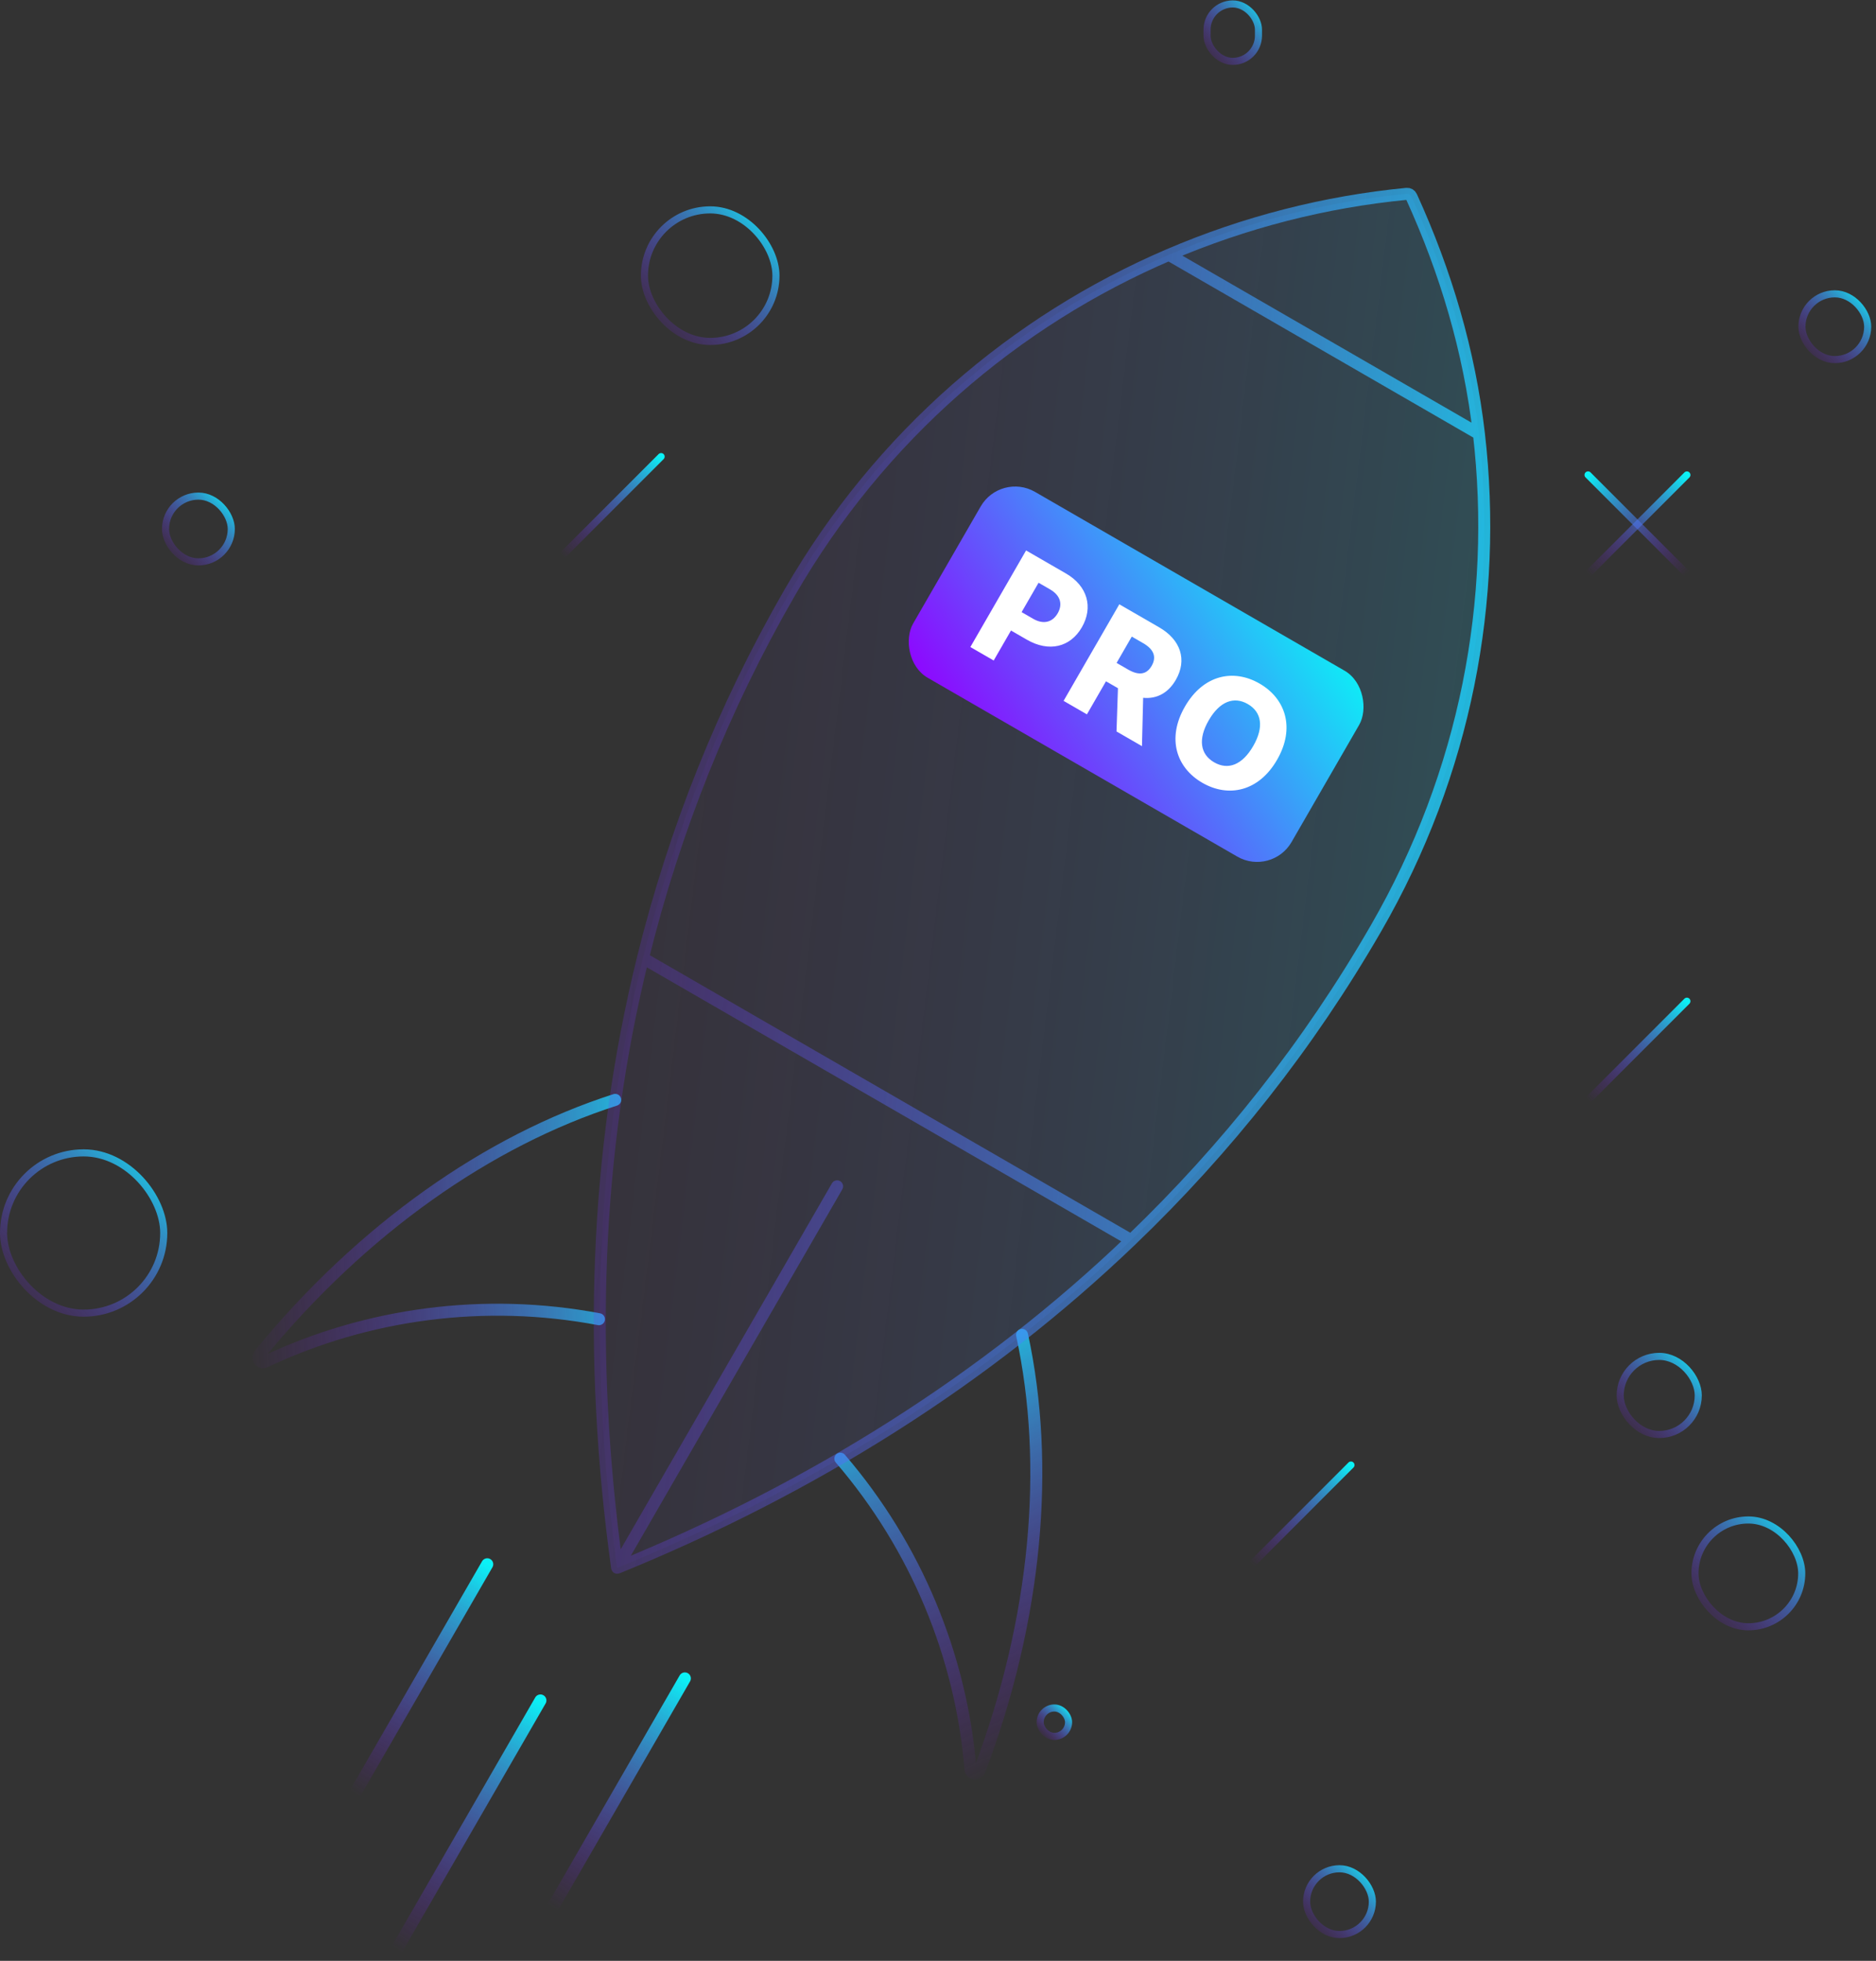 <svg width="313" height="327" viewBox="0 0 313 327" fill="none" xmlns="http://www.w3.org/2000/svg">
<rect x="0" y="0" width="313" height="327" fill="#333333" stroke="none"/>
<path d="M102.646 183.418C81.492 190.199 60.429 204.936 43.263 225.905C42.744 226.539 43.474 227.439 44.215 227.089C61.31 219.011 80.85 216.395 99.931 219.994" stroke="url(#paint0_linear_4573_9520)" stroke-width="2" stroke-linecap="round"/>
<path d="M170.526 222.61C175.23 244.32 172.999 269.93 163.422 295.281C163.133 296.047 161.989 295.865 161.921 295.048C160.37 276.205 152.865 257.975 140.208 243.249" stroke="url(#paint1_linear_4573_9520)" stroke-width="2" stroke-linecap="round"/>
<path d="M66.298 324.915L66.184 325.111L90.168 283.57" stroke="url(#paint2_linear_4573_9520)" stroke-width="2" stroke-linecap="round"/>
<path d="M59.322 298.924L59.217 299.105L81.297 260.861" stroke="url(#paint3_linear_4573_9520)" stroke-width="2" stroke-linecap="round"/>
<path d="M92.29 317.959L92.186 318.14L114.266 279.896" stroke="url(#paint4_linear_4573_9520)" stroke-width="2" stroke-linecap="round"/>
<path d="M229.587 154.8C244.592 128.81 249.945 99.923 246.751 72.356C245.151 58.548 241.233 45.372 235.478 32.764C235.344 32.471 235.039 32.294 234.718 32.325C221.065 33.639 207.663 37.075 195.025 42.492C169.383 53.483 146.883 72.629 131.797 98.759C120.647 118.071 112.523 138.525 107.268 159.783C99.228 192.307 98.123 226.324 102.957 261.409C102.945 261.433 102.97 261.46 102.996 261.449C135.643 248.148 164.657 229.897 188.731 206.815C204.629 191.573 218.373 174.223 229.587 154.8Z" fill="url(#paint5_linear_4573_9520)" fill-opacity="0.2"/>
<path d="M102.957 261.409V261.409C102.945 261.433 102.97 261.46 102.996 261.449C135.643 248.148 164.657 229.897 188.731 206.815M102.957 261.409L139.669 197.835M102.957 261.409C98.123 226.324 99.228 192.307 107.268 159.783M188.731 206.815C204.629 191.573 218.373 174.223 229.587 154.8C244.592 128.81 249.945 99.923 246.751 72.356M188.731 206.815L107.268 159.783M107.268 159.783C112.523 138.525 120.647 118.071 131.797 98.759C146.883 72.629 169.383 53.483 195.025 42.492M246.751 72.356C245.151 58.548 241.233 45.372 235.478 32.764C235.344 32.471 235.039 32.294 234.718 32.325C221.065 33.639 207.663 37.075 195.025 42.492M246.751 72.356L195.025 42.492" stroke="url(#paint6_linear_4573_9520)" stroke-width="2" stroke-linecap="round"/>
<rect x="166.941" y="78.711" width="72.899" height="35.799" rx="6.629" transform="rotate(30 166.941 78.711)" fill="url(#paint7_linear_4573_9520)"/>
<path d="M161.899 107.902L165.791 110.149L168.679 105.148L171.321 106.673C175.009 108.802 178.576 107.947 180.505 104.604C182.417 101.294 181.467 97.726 177.85 95.637L171.197 91.796L161.899 107.902ZM170.45 102.081L173.278 97.181L175.197 98.289C176.943 99.297 177.334 100.781 176.471 102.275C175.613 103.762 174.114 104.196 172.368 103.188L170.45 102.081Z" fill="white"/>
<path d="M177.452 116.881L181.345 119.129L184.527 113.616L186.525 114.769L186.283 121.98L190.53 124.432L190.729 116.368C192.961 116.588 194.896 115.597 196.181 113.372C198.092 110.061 197.021 106.706 193.403 104.617L186.75 100.776L177.452 116.881ZM186.298 110.549L188.831 106.161L190.75 107.269C192.496 108.277 193.01 109.548 192.147 111.043C191.284 112.537 189.963 112.665 188.217 111.657L186.298 110.549Z" fill="white"/>
<path d="M213.071 126.709C216.145 121.386 214.482 116.493 210.157 113.996C205.816 111.49 200.771 112.509 197.698 117.833C194.637 123.134 196.263 128.036 200.604 130.542C204.929 133.039 209.998 132.033 213.071 126.709ZM209.092 124.412C207.272 127.565 204.902 128.473 202.575 127.129C200.255 125.79 199.848 123.279 201.669 120.126C203.489 116.973 205.867 116.07 208.186 117.409C210.514 118.753 210.913 121.259 209.092 124.412Z" fill="white"/>
<rect x="107.52" y="35" width="21.94" height="21.94" rx="10.97" stroke="url(#paint8_linear_4573_9520)" stroke-width="1.184"/>
<rect x="27.617" y="82.732" width="10.97" height="10.97" rx="5.485" stroke="url(#paint9_linear_4573_9520)" stroke-width="1.184"/>
<rect x="0.592" y="192.258" width="26.726" height="26.726" rx="13.363" stroke="url(#paint10_linear_4573_9520)" stroke-width="1.184"/>
<rect x="201.389" y="0.66" width="8.577" height="9.577" rx="4.288" stroke="url(#paint11_linear_4573_9520)" stroke-width="1.184"/>
<path d="M110.303 76.144L93.809 92.639" stroke="url(#paint12_linear_4573_9520)" stroke-width="1.184" stroke-linecap="round" stroke-linejoin="round"/>
<rect x="270.32" y="226.197" width="13.025" height="13.025" rx="6.512" stroke="url(#paint13_linear_4573_9520)" stroke-width="1.184"/>
<rect x="218" y="311.641" width="10.97" height="10.97" rx="5.485" stroke="url(#paint14_linear_4573_9520)" stroke-width="1.184"/>
<rect x="300.641" y="49" width="10.97" height="10.97" rx="5.485" stroke="url(#paint15_linear_4573_9520)" stroke-width="1.184"/>
<rect x="173.547" y="284.832" width="4.736" height="4.736" rx="2.368" stroke="url(#paint16_linear_4573_9520)" stroke-width="1.184"/>
<rect x="282.797" y="253.477" width="17.811" height="17.811" rx="8.905" stroke="url(#paint17_linear_4573_9520)" stroke-width="1.184"/>
<path d="M281.451 79.203L264.957 95.698" stroke="url(#paint18_linear_4573_9520)" stroke-width="1.184" stroke-linecap="round" stroke-linejoin="round"/>
<path d="M264.957 79.197L281.451 95.691" stroke="url(#paint19_linear_4573_9520)" stroke-width="1.184" stroke-linecap="round" stroke-linejoin="round"/>
<path d="M281.451 166.963L264.957 183.457" stroke="url(#paint20_linear_4573_9520)" stroke-width="1.184" stroke-linecap="round" stroke-linejoin="round"/>
<path d="M225.4 244.314L208.906 260.809" stroke="url(#paint21_linear_4573_9520)" stroke-width="1.184" stroke-linecap="round" stroke-linejoin="round"/>
<defs>
<linearGradient id="paint0_linear_4573_9520" x1="116.448" y1="191.386" x2="38.98" y2="196.386" gradientUnits="userSpaceOnUse">
<stop stop-color="#0BF2F6"/>
<stop offset="1" stop-color="#9200FF" stop-opacity="0"/>
</linearGradient>
<linearGradient id="paint1_linear_4573_9520" x1="156.724" y1="214.641" x2="191.128" y2="284.23" gradientUnits="userSpaceOnUse">
<stop stop-color="#0BF2F6"/>
<stop offset="1" stop-color="#9200FF" stop-opacity="0"/>
</linearGradient>
<linearGradient id="paint2_linear_4573_9520" x1="91.034" y1="284.07" x2="64.802" y2="324.207" gradientUnits="userSpaceOnUse">
<stop stop-color="#0BF2F6"/>
<stop offset="1" stop-color="#9200FF" stop-opacity="0"/>
</linearGradient>
<linearGradient id="paint3_linear_4573_9520" x1="82.163" y1="261.361" x2="58.169" y2="298.426" gradientUnits="userSpaceOnUse">
<stop stop-color="#0BF2F6"/>
<stop offset="1" stop-color="#9200FF" stop-opacity="0"/>
</linearGradient>
<linearGradient id="paint4_linear_4573_9520" x1="115.132" y1="280.396" x2="91.138" y2="317.462" gradientUnits="userSpaceOnUse">
<stop stop-color="#0BF2F6"/>
<stop offset="1" stop-color="#9200FF" stop-opacity="0"/>
</linearGradient>
<linearGradient id="paint5_linear_4573_9520" x1="284.058" y1="60.452" x2="78.18" y2="35.42" gradientUnits="userSpaceOnUse">
<stop stop-color="#0BF2F6"/>
<stop offset="1" stop-color="#9200FF" stop-opacity="0"/>
</linearGradient>
<linearGradient id="paint6_linear_4573_9520" x1="284.058" y1="60.452" x2="78.18" y2="35.42" gradientUnits="userSpaceOnUse">
<stop stop-color="#0BF2F6"/>
<stop offset="1" stop-color="#9200FF" stop-opacity="0"/>
</linearGradient>
<linearGradient id="paint7_linear_4573_9520" x1="239.84" y1="78.711" x2="211.512" y2="136.397" gradientUnits="userSpaceOnUse">
<stop stop-color="#0BF2F6"/>
<stop offset="1" stop-color="#9200FF"/>
</linearGradient>
<linearGradient id="paint8_linear_4573_9520" x1="129.46" y1="35" x2="107.52" y2="56.94" gradientUnits="userSpaceOnUse">
<stop stop-color="#0BF2F6"/>
<stop offset="1" stop-color="#9200FF" stop-opacity="0"/>
</linearGradient>
<linearGradient id="paint9_linear_4573_9520" x1="38.587" y1="82.732" x2="27.617" y2="93.702" gradientUnits="userSpaceOnUse">
<stop stop-color="#0BF2F6"/>
<stop offset="1" stop-color="#9200FF" stop-opacity="0"/>
</linearGradient>
<linearGradient id="paint10_linear_4573_9520" x1="27.91" y1="191.666" x2="0" y2="219.576" gradientUnits="userSpaceOnUse">
<stop stop-color="#0BF2F6"/>
<stop offset="1" stop-color="#9200FF" stop-opacity="0"/>
</linearGradient>
<linearGradient id="paint11_linear_4573_9520" x1="210.558" y1="0.068" x2="199.848" y2="9.783" gradientUnits="userSpaceOnUse">
<stop stop-color="#0BF2F6"/>
<stop offset="1" stop-color="#9200FF" stop-opacity="0"/>
</linearGradient>
<linearGradient id="paint12_linear_4573_9520" x1="110.303" y1="76.144" x2="93.808" y2="92.639" gradientUnits="userSpaceOnUse">
<stop stop-color="#0BF2F6"/>
<stop offset="1" stop-color="#9200FF" stop-opacity="0"/>
</linearGradient>
<linearGradient id="paint13_linear_4573_9520" x1="283.345" y1="226.197" x2="270.32" y2="239.222" gradientUnits="userSpaceOnUse">
<stop stop-color="#0BF2F6"/>
<stop offset="1" stop-color="#9200FF" stop-opacity="0"/>
</linearGradient>
<linearGradient id="paint14_linear_4573_9520" x1="228.97" y1="311.641" x2="218" y2="322.611" gradientUnits="userSpaceOnUse">
<stop stop-color="#0BF2F6"/>
<stop offset="1" stop-color="#9200FF" stop-opacity="0"/>
</linearGradient>
<linearGradient id="paint15_linear_4573_9520" x1="311.611" y1="49" x2="300.641" y2="59.97" gradientUnits="userSpaceOnUse">
<stop stop-color="#0BF2F6"/>
<stop offset="1" stop-color="#9200FF" stop-opacity="0"/>
</linearGradient>
<linearGradient id="paint16_linear_4573_9520" x1="178.283" y1="284.832" x2="173.547" y2="289.568" gradientUnits="userSpaceOnUse">
<stop stop-color="#0BF2F6"/>
<stop offset="1" stop-color="#9200FF" stop-opacity="0"/>
</linearGradient>
<linearGradient id="paint17_linear_4573_9520" x1="300.608" y1="253.477" x2="282.797" y2="271.287" gradientUnits="userSpaceOnUse">
<stop stop-color="#0BF2F6"/>
<stop offset="1" stop-color="#9200FF" stop-opacity="0"/>
</linearGradient>
<linearGradient id="paint18_linear_4573_9520" x1="281.451" y1="79.203" x2="264.957" y2="95.697" gradientUnits="userSpaceOnUse">
<stop stop-color="#0BF2F6"/>
<stop offset="1" stop-color="#9200FF" stop-opacity="0"/>
</linearGradient>
<linearGradient id="paint19_linear_4573_9520" x1="264.957" y1="79.197" x2="281.452" y2="95.691" gradientUnits="userSpaceOnUse">
<stop stop-color="#0BF2F6"/>
<stop offset="1" stop-color="#9200FF" stop-opacity="0"/>
</linearGradient>
<linearGradient id="paint20_linear_4573_9520" x1="281.451" y1="166.963" x2="264.957" y2="183.457" gradientUnits="userSpaceOnUse">
<stop stop-color="#0BF2F6"/>
<stop offset="1" stop-color="#9200FF" stop-opacity="0"/>
</linearGradient>
<linearGradient id="paint21_linear_4573_9520" x1="225.4" y1="244.314" x2="208.906" y2="260.809" gradientUnits="userSpaceOnUse">
<stop stop-color="#0BF2F6"/>
<stop offset="1" stop-color="#9200FF" stop-opacity="0"/>
</linearGradient>
</defs>
</svg>
